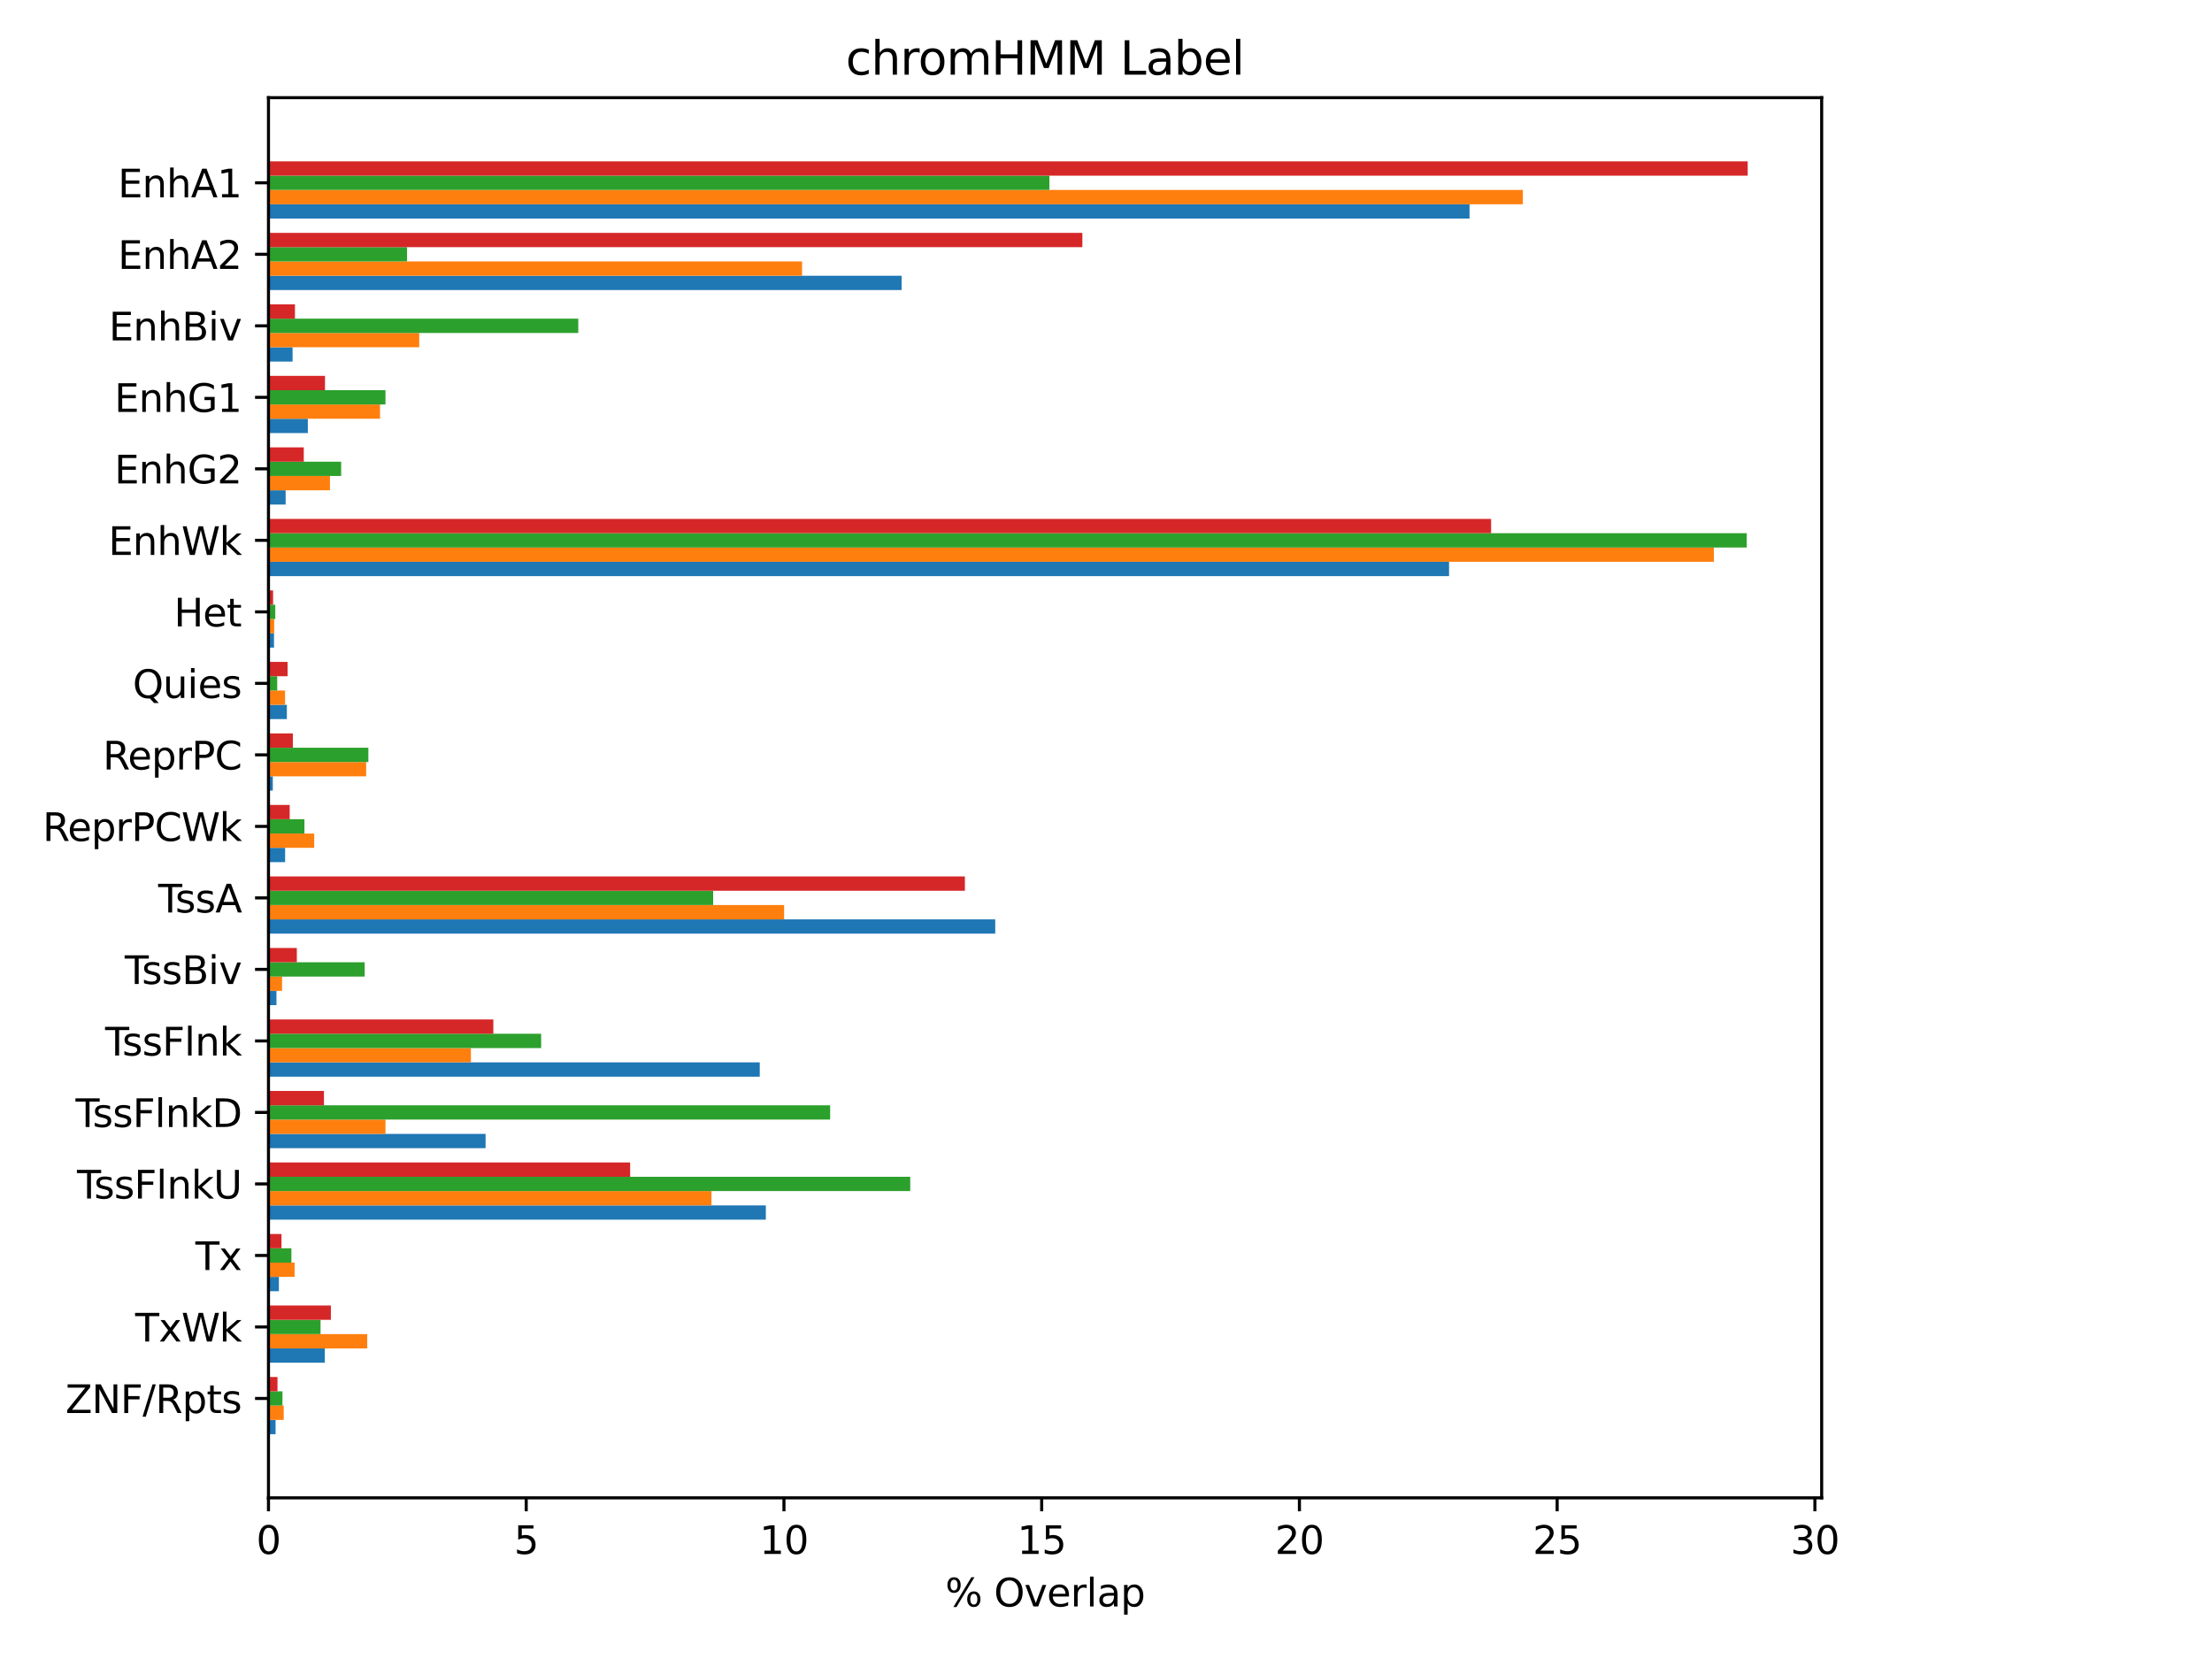 <?xml version="1.0" encoding="utf-8" standalone="no"?>
<!DOCTYPE svg PUBLIC "-//W3C//DTD SVG 1.1//EN"
  "http://www.w3.org/Graphics/SVG/1.1/DTD/svg11.dtd">
<svg height="432pt" version="1.1" viewBox="0 0 576 432" width="576pt" xmlns="http://www.w3.org/2000/svg" xmlns:xlink="http://www.w3.org/1999/xlink">
 <defs>
  <style type="text/css">*{stroke-linecap:butt;stroke-linejoin:round;}</style>
 </defs>
 <g id="figure_1">
  <g id="patch_1">
   <path d="M 0 432 
L 576 432 
L 576 0 
L 0 0 
z
" style="fill:#ffffff;"/>
  </g>
  <g id="axes_1">
   <g id="patch_2">
    <path d="M 69.91 390.04 
L 474.358 390.04 
L 474.358 25.44 
L 69.91 25.44 
z
" style="fill:#ffffff;"/>
   </g>
   <g id="patch_3">
    <path clip-path="url(#p38a5900c89)" d="M 69.91 373.467 
L 71.761 373.467 
L 71.761 369.743 
L 69.91 369.743 
z
" style="fill:#1f77b4;"/>
   </g>
   <g id="patch_4">
    <path clip-path="url(#p38a5900c89)" d="M 69.91 354.846 
L 84.586 354.846 
L 84.586 351.122 
L 69.91 351.122 
z
" style="fill:#1f77b4;"/>
   </g>
   <g id="patch_5">
    <path clip-path="url(#p38a5900c89)" d="M 69.91 336.225 
L 72.619 336.225 
L 72.619 332.501 
L 69.91 332.501 
z
" style="fill:#1f77b4;"/>
   </g>
   <g id="patch_6">
    <path clip-path="url(#p38a5900c89)" d="M 69.91 317.604 
L 199.419 317.604 
L 199.419 313.88 
L 69.91 313.88 
z
" style="fill:#1f77b4;"/>
   </g>
   <g id="patch_7">
    <path clip-path="url(#p38a5900c89)" d="M 69.91 298.983 
L 126.446 298.983 
L 126.446 295.259 
L 69.91 295.259 
z
" style="fill:#1f77b4;"/>
   </g>
   <g id="patch_8">
    <path clip-path="url(#p38a5900c89)" d="M 69.91 280.362 
L 197.838 280.362 
L 197.838 276.638 
L 69.91 276.638 
z
" style="fill:#1f77b4;"/>
   </g>
   <g id="patch_9">
    <path clip-path="url(#p38a5900c89)" d="M 69.91 261.741 
L 71.987 261.741 
L 71.987 258.017 
L 69.91 258.017 
z
" style="fill:#1f77b4;"/>
   </g>
   <g id="patch_10">
    <path clip-path="url(#p38a5900c89)" d="M 69.91 243.12 
L 259.161 243.12 
L 259.161 239.396 
L 69.91 239.396 
z
" style="fill:#1f77b4;"/>
   </g>
   <g id="patch_11">
    <path clip-path="url(#p38a5900c89)" d="M 69.91 224.499 
L 74.245 224.499 
L 74.245 220.775 
L 69.91 220.775 
z
" style="fill:#1f77b4;"/>
   </g>
   <g id="patch_12">
    <path clip-path="url(#p38a5900c89)" d="M 69.91 205.878 
L 71.039 205.878 
L 71.039 202.154 
L 69.91 202.154 
z
" style="fill:#1f77b4;"/>
   </g>
   <g id="patch_13">
    <path clip-path="url(#p38a5900c89)" d="M 69.91 187.257 
L 74.697 187.257 
L 74.697 183.533 
L 69.91 183.533 
z
" style="fill:#1f77b4;"/>
   </g>
   <g id="patch_14">
    <path clip-path="url(#p38a5900c89)" d="M 69.91 168.636 
L 71.355 168.636 
L 71.355 164.912 
L 69.91 164.912 
z
" style="fill:#1f77b4;"/>
   </g>
   <g id="patch_15">
    <path clip-path="url(#p38a5900c89)" d="M 69.91 150.015 
L 377.335 150.015 
L 377.335 146.291 
L 69.91 146.291 
z
" style="fill:#1f77b4;"/>
   </g>
   <g id="patch_16">
    <path clip-path="url(#p38a5900c89)" d="M 69.91 131.394 
L 74.38 131.394 
L 74.38 127.67 
L 69.91 127.67 
z
" style="fill:#1f77b4;"/>
   </g>
   <g id="patch_17">
    <path clip-path="url(#p38a5900c89)" d="M 69.91 112.773 
L 80.161 112.773 
L 80.161 109.048 
L 69.91 109.048 
z
" style="fill:#1f77b4;"/>
   </g>
   <g id="patch_18">
    <path clip-path="url(#p38a5900c89)" d="M 69.91 94.152 
L 76.187 94.152 
L 76.187 90.427 
L 69.91 90.427 
z
" style="fill:#1f77b4;"/>
   </g>
   <g id="patch_19">
    <path clip-path="url(#p38a5900c89)" d="M 69.91 75.531 
L 234.776 75.531 
L 234.776 71.806 
L 69.91 71.806 
z
" style="fill:#1f77b4;"/>
   </g>
   <g id="patch_20">
    <path clip-path="url(#p38a5900c89)" d="M 69.91 56.91 
L 382.664 56.91 
L 382.664 53.185 
L 69.91 53.185 
z
" style="fill:#1f77b4;"/>
   </g>
   <g id="patch_21">
    <path clip-path="url(#p38a5900c89)" d="M 69.91 369.743 
L 73.878 369.743 
L 73.878 366.019 
L 69.91 366.019 
z
" style="fill:#ff7f0e;"/>
   </g>
   <g id="patch_22">
    <path clip-path="url(#p38a5900c89)" d="M 69.91 351.122 
L 95.63 351.122 
L 95.63 347.398 
L 69.91 347.398 
z
" style="fill:#ff7f0e;"/>
   </g>
   <g id="patch_23">
    <path clip-path="url(#p38a5900c89)" d="M 69.91 332.501 
L 76.712 332.501 
L 76.712 328.777 
L 69.91 328.777 
z
" style="fill:#ff7f0e;"/>
   </g>
   <g id="patch_24">
    <path clip-path="url(#p38a5900c89)" d="M 69.91 313.88 
L 185.262 313.88 
L 185.262 310.156 
L 69.91 310.156 
z
" style="fill:#ff7f0e;"/>
   </g>
   <g id="patch_25">
    <path clip-path="url(#p38a5900c89)" d="M 69.91 295.259 
L 100.378 295.259 
L 100.378 291.535 
L 69.91 291.535 
z
" style="fill:#ff7f0e;"/>
   </g>
   <g id="patch_26">
    <path clip-path="url(#p38a5900c89)" d="M 69.91 276.638 
L 122.626 276.638 
L 122.626 272.914 
L 69.91 272.914 
z
" style="fill:#ff7f0e;"/>
   </g>
   <g id="patch_27">
    <path clip-path="url(#p38a5900c89)" d="M 69.91 258.017 
L 73.453 258.017 
L 73.453 254.293 
L 69.91 254.293 
z
" style="fill:#ff7f0e;"/>
   </g>
   <g id="patch_28">
    <path clip-path="url(#p38a5900c89)" d="M 69.91 239.396 
L 204.18 239.396 
L 204.18 235.672 
L 69.91 235.672 
z
" style="fill:#ff7f0e;"/>
   </g>
   <g id="patch_29">
    <path clip-path="url(#p38a5900c89)" d="M 69.91 220.775 
L 81.814 220.775 
L 81.814 217.051 
L 69.91 217.051 
z
" style="fill:#ff7f0e;"/>
   </g>
   <g id="patch_30">
    <path clip-path="url(#p38a5900c89)" d="M 69.91 202.154 
L 95.347 202.154 
L 95.347 198.429 
L 69.91 198.429 
z
" style="fill:#ff7f0e;"/>
   </g>
   <g id="patch_31">
    <path clip-path="url(#p38a5900c89)" d="M 69.91 183.533 
L 74.232 183.533 
L 74.232 179.808 
L 69.91 179.808 
z
" style="fill:#ff7f0e;"/>
   </g>
   <g id="patch_32">
    <path clip-path="url(#p38a5900c89)" d="M 69.91 164.912 
L 71.398 164.912 
L 71.398 161.187 
L 69.91 161.187 
z
" style="fill:#ff7f0e;"/>
   </g>
   <g id="patch_33">
    <path clip-path="url(#p38a5900c89)" d="M 69.91 146.291 
L 446.292 146.291 
L 446.292 142.566 
L 69.91 142.566 
z
" style="fill:#ff7f0e;"/>
   </g>
   <g id="patch_34">
    <path clip-path="url(#p38a5900c89)" d="M 69.91 127.67 
L 85.923 127.67 
L 85.923 123.945 
L 69.91 123.945 
z
" style="fill:#ff7f0e;"/>
   </g>
   <g id="patch_35">
    <path clip-path="url(#p38a5900c89)" d="M 69.91 109.048 
L 98.961 109.048 
L 98.961 105.324 
L 69.91 105.324 
z
" style="fill:#ff7f0e;"/>
   </g>
   <g id="patch_36">
    <path clip-path="url(#p38a5900c89)" d="M 69.91 90.427 
L 109.164 90.427 
L 109.164 86.703 
L 69.91 86.703 
z
" style="fill:#ff7f0e;"/>
   </g>
   <g id="patch_37">
    <path clip-path="url(#p38a5900c89)" d="M 69.91 71.806 
L 208.857 71.806 
L 208.857 68.082 
L 69.91 68.082 
z
" style="fill:#ff7f0e;"/>
   </g>
   <g id="patch_38">
    <path clip-path="url(#p38a5900c89)" d="M 69.91 53.185 
L 396.551 53.185 
L 396.551 49.461 
L 69.91 49.461 
z
" style="fill:#ff7f0e;"/>
   </g>
   <g id="patch_39">
    <path clip-path="url(#p38a5900c89)" d="M 69.91 366.019 
L 73.554 366.019 
L 73.554 362.295 
L 69.91 362.295 
z
" style="fill:#2ca02c;"/>
   </g>
   <g id="patch_40">
    <path clip-path="url(#p38a5900c89)" d="M 69.91 347.398 
L 83.473 347.398 
L 83.473 343.674 
L 69.91 343.674 
z
" style="fill:#2ca02c;"/>
   </g>
   <g id="patch_41">
    <path clip-path="url(#p38a5900c89)" d="M 69.91 328.777 
L 75.882 328.777 
L 75.882 325.053 
L 69.91 325.053 
z
" style="fill:#2ca02c;"/>
   </g>
   <g id="patch_42">
    <path clip-path="url(#p38a5900c89)" d="M 69.91 310.156 
L 237.024 310.156 
L 237.024 306.432 
L 69.91 306.432 
z
" style="fill:#2ca02c;"/>
   </g>
   <g id="patch_43">
    <path clip-path="url(#p38a5900c89)" d="M 69.91 291.535 
L 216.173 291.535 
L 216.173 287.81 
L 69.91 287.81 
z
" style="fill:#2ca02c;"/>
   </g>
   <g id="patch_44">
    <path clip-path="url(#p38a5900c89)" d="M 69.91 272.914 
L 140.916 272.914 
L 140.916 269.189 
L 69.91 269.189 
z
" style="fill:#2ca02c;"/>
   </g>
   <g id="patch_45">
    <path clip-path="url(#p38a5900c89)" d="M 69.91 254.293 
L 94.962 254.293 
L 94.962 250.568 
L 69.91 250.568 
z
" style="fill:#2ca02c;"/>
   </g>
   <g id="patch_46">
    <path clip-path="url(#p38a5900c89)" d="M 69.91 235.672 
L 185.706 235.672 
L 185.706 231.947 
L 69.91 231.947 
z
" style="fill:#2ca02c;"/>
   </g>
   <g id="patch_47">
    <path clip-path="url(#p38a5900c89)" d="M 69.91 217.051 
L 79.273 217.051 
L 79.273 213.326 
L 69.91 213.326 
z
" style="fill:#2ca02c;"/>
   </g>
   <g id="patch_48">
    <path clip-path="url(#p38a5900c89)" d="M 69.91 198.429 
L 95.924 198.429 
L 95.924 194.705 
L 69.91 194.705 
z
" style="fill:#2ca02c;"/>
   </g>
   <g id="patch_49">
    <path clip-path="url(#p38a5900c89)" d="M 69.91 179.808 
L 72.187 179.808 
L 72.187 176.084 
L 69.91 176.084 
z
" style="fill:#2ca02c;"/>
   </g>
   <g id="patch_50">
    <path clip-path="url(#p38a5900c89)" d="M 69.91 161.187 
L 71.681 161.187 
L 71.681 157.463 
L 69.91 157.463 
z
" style="fill:#2ca02c;"/>
   </g>
   <g id="patch_51">
    <path clip-path="url(#p38a5900c89)" d="M 69.91 142.566 
L 454.849 142.566 
L 454.849 138.842 
L 69.91 138.842 
z
" style="fill:#2ca02c;"/>
   </g>
   <g id="patch_52">
    <path clip-path="url(#p38a5900c89)" d="M 69.91 123.945 
L 88.838 123.945 
L 88.838 120.221 
L 69.91 120.221 
z
" style="fill:#2ca02c;"/>
   </g>
   <g id="patch_53">
    <path clip-path="url(#p38a5900c89)" d="M 69.91 105.324 
L 100.377 105.324 
L 100.377 101.6 
L 69.91 101.6 
z
" style="fill:#2ca02c;"/>
   </g>
   <g id="patch_54">
    <path clip-path="url(#p38a5900c89)" d="M 69.91 86.703 
L 150.582 86.703 
L 150.582 82.979 
L 69.91 82.979 
z
" style="fill:#2ca02c;"/>
   </g>
   <g id="patch_55">
    <path clip-path="url(#p38a5900c89)" d="M 69.91 68.082 
L 105.995 68.082 
L 105.995 64.358 
L 69.91 64.358 
z
" style="fill:#2ca02c;"/>
   </g>
   <g id="patch_56">
    <path clip-path="url(#p38a5900c89)" d="M 69.91 49.461 
L 273.261 49.461 
L 273.261 45.737 
L 69.91 45.737 
z
" style="fill:#2ca02c;"/>
   </g>
   <g id="patch_57">
    <path clip-path="url(#p38a5900c89)" d="M 69.91 362.295 
L 72.263 362.295 
L 72.263 358.57 
L 69.91 358.57 
z
" style="fill:#d62728;"/>
   </g>
   <g id="patch_58">
    <path clip-path="url(#p38a5900c89)" d="M 69.91 343.674 
L 86.162 343.674 
L 86.162 339.949 
L 69.91 339.949 
z
" style="fill:#d62728;"/>
   </g>
   <g id="patch_59">
    <path clip-path="url(#p38a5900c89)" d="M 69.91 325.053 
L 73.303 325.053 
L 73.303 321.328 
L 69.91 321.328 
z
" style="fill:#d62728;"/>
   </g>
   <g id="patch_60">
    <path clip-path="url(#p38a5900c89)" d="M 69.91 306.432 
L 164.087 306.432 
L 164.087 302.707 
L 69.91 302.707 
z
" style="fill:#d62728;"/>
   </g>
   <g id="patch_61">
    <path clip-path="url(#p38a5900c89)" d="M 69.91 287.81 
L 84.357 287.81 
L 84.357 284.086 
L 69.91 284.086 
z
" style="fill:#d62728;"/>
   </g>
   <g id="patch_62">
    <path clip-path="url(#p38a5900c89)" d="M 69.91 269.189 
L 128.463 269.189 
L 128.463 265.465 
L 69.91 265.465 
z
" style="fill:#d62728;"/>
   </g>
   <g id="patch_63">
    <path clip-path="url(#p38a5900c89)" d="M 69.91 250.568 
L 77.297 250.568 
L 77.297 246.844 
L 69.91 246.844 
z
" style="fill:#d62728;"/>
   </g>
   <g id="patch_64">
    <path clip-path="url(#p38a5900c89)" d="M 69.91 231.947 
L 251.259 231.947 
L 251.259 228.223 
L 69.91 228.223 
z
" style="fill:#d62728;"/>
   </g>
   <g id="patch_65">
    <path clip-path="url(#p38a5900c89)" d="M 69.91 213.326 
L 75.437 213.326 
L 75.437 209.602 
L 69.91 209.602 
z
" style="fill:#d62728;"/>
   </g>
   <g id="patch_66">
    <path clip-path="url(#p38a5900c89)" d="M 69.91 194.705 
L 76.258 194.705 
L 76.258 190.981 
L 69.91 190.981 
z
" style="fill:#d62728;"/>
   </g>
   <g id="patch_67">
    <path clip-path="url(#p38a5900c89)" d="M 69.91 176.084 
L 74.89 176.084 
L 74.89 172.36 
L 69.91 172.36 
z
" style="fill:#d62728;"/>
   </g>
   <g id="patch_68">
    <path clip-path="url(#p38a5900c89)" d="M 69.91 157.463 
L 71.114 157.463 
L 71.114 153.739 
L 69.91 153.739 
z
" style="fill:#d62728;"/>
   </g>
   <g id="patch_69">
    <path clip-path="url(#p38a5900c89)" d="M 69.91 138.842 
L 388.283 138.842 
L 388.283 135.118 
L 69.91 135.118 
z
" style="fill:#d62728;"/>
   </g>
   <g id="patch_70">
    <path clip-path="url(#p38a5900c89)" d="M 69.91 120.221 
L 79.103 120.221 
L 79.103 116.497 
L 69.91 116.497 
z
" style="fill:#d62728;"/>
   </g>
   <g id="patch_71">
    <path clip-path="url(#p38a5900c89)" d="M 69.91 101.6 
L 84.63 101.6 
L 84.63 97.876 
L 69.91 97.876 
z
" style="fill:#d62728;"/>
   </g>
   <g id="patch_72">
    <path clip-path="url(#p38a5900c89)" d="M 69.91 82.979 
L 76.805 82.979 
L 76.805 79.255 
L 69.91 79.255 
z
" style="fill:#d62728;"/>
   </g>
   <g id="patch_73">
    <path clip-path="url(#p38a5900c89)" d="M 69.91 64.358 
L 281.848 64.358 
L 281.848 60.634 
L 69.91 60.634 
z
" style="fill:#d62728;"/>
   </g>
   <g id="patch_74">
    <path clip-path="url(#p38a5900c89)" d="M 69.91 45.737 
L 455.098 45.737 
L 455.098 42.013 
L 69.91 42.013 
z
" style="fill:#d62728;"/>
   </g>
   <g id="matplotlib.axis_1">
    <g id="xtick_1">
     <g id="line2d_1">
      <defs>
       <path d="M 0 0 
L 0 3.5 
" id="m2baac93a88" style="stroke:#000000;stroke-width:0.8;"/>
      </defs>
      <g>
       <use style="stroke:#000000;stroke-width:0.8;" x="69.91" xlink:href="#m2baac93a88" y="390.04"/>
      </g>
     </g>
     <g id="text_1">
      <!-- 0 -->
      <g transform="translate(66.729 404.638)scale(0.1 -0.1)">
       <defs>
        <path d="M 2034 4250 
Q 1547 4250 1301 3770 
Q 1056 3291 1056 2328 
Q 1056 1369 1301 889 
Q 1547 409 2034 409 
Q 2525 409 2770 889 
Q 3016 1369 3016 2328 
Q 3016 3291 2770 3770 
Q 2525 4250 2034 4250 
z
M 2034 4750 
Q 2819 4750 3233 4129 
Q 3647 3509 3647 2328 
Q 3647 1150 3233 529 
Q 2819 -91 2034 -91 
Q 1250 -91 836 529 
Q 422 1150 422 2328 
Q 422 3509 836 4129 
Q 1250 4750 2034 4750 
z
" id="DejaVuSans-30" transform="scale(0.016)"/>
       </defs>
       <use xlink:href="#DejaVuSans-30"/>
      </g>
     </g>
    </g>
    <g id="xtick_2">
     <g id="line2d_2">
      <g>
       <use style="stroke:#000000;stroke-width:0.8;" x="137.024" xlink:href="#m2baac93a88" y="390.04"/>
      </g>
     </g>
     <g id="text_2">
      <!-- 5 -->
      <g transform="translate(133.843 404.638)scale(0.1 -0.1)">
       <defs>
        <path d="M 691 4666 
L 3169 4666 
L 3169 4134 
L 1269 4134 
L 1269 2991 
Q 1406 3038 1543 3061 
Q 1681 3084 1819 3084 
Q 2600 3084 3056 2656 
Q 3513 2228 3513 1497 
Q 3513 744 3044 326 
Q 2575 -91 1722 -91 
Q 1428 -91 1123 -41 
Q 819 9 494 109 
L 494 744 
Q 775 591 1075 516 
Q 1375 441 1709 441 
Q 2250 441 2565 725 
Q 2881 1009 2881 1497 
Q 2881 1984 2565 2268 
Q 2250 2553 1709 2553 
Q 1456 2553 1204 2497 
Q 953 2441 691 2322 
L 691 4666 
z
" id="DejaVuSans-35" transform="scale(0.016)"/>
       </defs>
       <use xlink:href="#DejaVuSans-35"/>
      </g>
     </g>
    </g>
    <g id="xtick_3">
     <g id="line2d_3">
      <g>
       <use style="stroke:#000000;stroke-width:0.8;" x="204.138" xlink:href="#m2baac93a88" y="390.04"/>
      </g>
     </g>
     <g id="text_3">
      <!-- 10 -->
      <g transform="translate(197.775 404.638)scale(0.1 -0.1)">
       <defs>
        <path d="M 794 531 
L 1825 531 
L 1825 4091 
L 703 3866 
L 703 4441 
L 1819 4666 
L 2450 4666 
L 2450 531 
L 3481 531 
L 3481 0 
L 794 0 
L 794 531 
z
" id="DejaVuSans-31" transform="scale(0.016)"/>
       </defs>
       <use xlink:href="#DejaVuSans-31"/>
       <use x="63.623" xlink:href="#DejaVuSans-30"/>
      </g>
     </g>
    </g>
    <g id="xtick_4">
     <g id="line2d_4">
      <g>
       <use style="stroke:#000000;stroke-width:0.8;" x="271.252" xlink:href="#m2baac93a88" y="390.04"/>
      </g>
     </g>
     <g id="text_4">
      <!-- 15 -->
      <g transform="translate(264.889 404.638)scale(0.1 -0.1)">
       <use xlink:href="#DejaVuSans-31"/>
       <use x="63.623" xlink:href="#DejaVuSans-35"/>
      </g>
     </g>
    </g>
    <g id="xtick_5">
     <g id="line2d_5">
      <g>
       <use style="stroke:#000000;stroke-width:0.8;" x="338.365" xlink:href="#m2baac93a88" y="390.04"/>
      </g>
     </g>
     <g id="text_5">
      <!-- 20 -->
      <g transform="translate(332.003 404.638)scale(0.1 -0.1)">
       <defs>
        <path d="M 1228 531 
L 3431 531 
L 3431 0 
L 469 0 
L 469 531 
Q 828 903 1448 1529 
Q 2069 2156 2228 2338 
Q 2531 2678 2651 2914 
Q 2772 3150 2772 3378 
Q 2772 3750 2511 3984 
Q 2250 4219 1831 4219 
Q 1534 4219 1204 4116 
Q 875 4013 500 3803 
L 500 4441 
Q 881 4594 1212 4672 
Q 1544 4750 1819 4750 
Q 2544 4750 2975 4387 
Q 3406 4025 3406 3419 
Q 3406 3131 3298 2873 
Q 3191 2616 2906 2266 
Q 2828 2175 2409 1742 
Q 1991 1309 1228 531 
z
" id="DejaVuSans-32" transform="scale(0.016)"/>
       </defs>
       <use xlink:href="#DejaVuSans-32"/>
       <use x="63.623" xlink:href="#DejaVuSans-30"/>
      </g>
     </g>
    </g>
    <g id="xtick_6">
     <g id="line2d_6">
      <g>
       <use style="stroke:#000000;stroke-width:0.8;" x="405.479" xlink:href="#m2baac93a88" y="390.04"/>
      </g>
     </g>
     <g id="text_6">
      <!-- 25 -->
      <g transform="translate(399.117 404.638)scale(0.1 -0.1)">
       <use xlink:href="#DejaVuSans-32"/>
       <use x="63.623" xlink:href="#DejaVuSans-35"/>
      </g>
     </g>
    </g>
    <g id="xtick_7">
     <g id="line2d_7">
      <g>
       <use style="stroke:#000000;stroke-width:0.8;" x="472.593" xlink:href="#m2baac93a88" y="390.04"/>
      </g>
     </g>
     <g id="text_7">
      <!-- 30 -->
      <g transform="translate(466.231 404.638)scale(0.1 -0.1)">
       <defs>
        <path d="M 2597 2516 
Q 3050 2419 3304 2112 
Q 3559 1806 3559 1356 
Q 3559 666 3084 287 
Q 2609 -91 1734 -91 
Q 1441 -91 1130 -33 
Q 819 25 488 141 
L 488 750 
Q 750 597 1062 519 
Q 1375 441 1716 441 
Q 2309 441 2620 675 
Q 2931 909 2931 1356 
Q 2931 1769 2642 2001 
Q 2353 2234 1838 2234 
L 1294 2234 
L 1294 2753 
L 1863 2753 
Q 2328 2753 2575 2939 
Q 2822 3125 2822 3475 
Q 2822 3834 2567 4026 
Q 2313 4219 1838 4219 
Q 1578 4219 1281 4162 
Q 984 4106 628 3988 
L 628 4550 
Q 988 4650 1302 4700 
Q 1616 4750 1894 4750 
Q 2613 4750 3031 4423 
Q 3450 4097 3450 3541 
Q 3450 3153 3228 2886 
Q 3006 2619 2597 2516 
z
" id="DejaVuSans-33" transform="scale(0.016)"/>
       </defs>
       <use xlink:href="#DejaVuSans-33"/>
       <use x="63.623" xlink:href="#DejaVuSans-30"/>
      </g>
     </g>
    </g>
    <g id="text_8">
     <!-- % Overlap -->
     <g transform="translate(246.139 418.317)scale(0.1 -0.1)">
      <defs>
       <path d="M 4653 2053 
Q 4381 2053 4226 1822 
Q 4072 1591 4072 1178 
Q 4072 772 4226 539 
Q 4381 306 4653 306 
Q 4919 306 5073 539 
Q 5228 772 5228 1178 
Q 5228 1588 5073 1820 
Q 4919 2053 4653 2053 
z
M 4653 2450 
Q 5147 2450 5437 2106 
Q 5728 1763 5728 1178 
Q 5728 594 5436 251 
Q 5144 -91 4653 -91 
Q 4153 -91 3862 251 
Q 3572 594 3572 1178 
Q 3572 1766 3864 2108 
Q 4156 2450 4653 2450 
z
M 1428 4353 
Q 1159 4353 1004 4120 
Q 850 3888 850 3481 
Q 850 3069 1003 2837 
Q 1156 2606 1428 2606 
Q 1700 2606 1854 2837 
Q 2009 3069 2009 3481 
Q 2009 3884 1853 4118 
Q 1697 4353 1428 4353 
z
M 4250 4750 
L 4750 4750 
L 1831 -91 
L 1331 -91 
L 4250 4750 
z
M 1428 4750 
Q 1922 4750 2215 4408 
Q 2509 4066 2509 3481 
Q 2509 2891 2217 2550 
Q 1925 2209 1428 2209 
Q 931 2209 642 2551 
Q 353 2894 353 3481 
Q 353 4063 643 4406 
Q 934 4750 1428 4750 
z
" id="DejaVuSans-25" transform="scale(0.016)"/>
       <path id="DejaVuSans-20" transform="scale(0.016)"/>
       <path d="M 2522 4238 
Q 1834 4238 1429 3725 
Q 1025 3213 1025 2328 
Q 1025 1447 1429 934 
Q 1834 422 2522 422 
Q 3209 422 3611 934 
Q 4013 1447 4013 2328 
Q 4013 3213 3611 3725 
Q 3209 4238 2522 4238 
z
M 2522 4750 
Q 3503 4750 4090 4092 
Q 4678 3434 4678 2328 
Q 4678 1225 4090 567 
Q 3503 -91 2522 -91 
Q 1538 -91 948 565 
Q 359 1222 359 2328 
Q 359 3434 948 4092 
Q 1538 4750 2522 4750 
z
" id="DejaVuSans-4f" transform="scale(0.016)"/>
       <path d="M 191 3500 
L 800 3500 
L 1894 563 
L 2988 3500 
L 3597 3500 
L 2284 0 
L 1503 0 
L 191 3500 
z
" id="DejaVuSans-76" transform="scale(0.016)"/>
       <path d="M 3597 1894 
L 3597 1613 
L 953 1613 
Q 991 1019 1311 708 
Q 1631 397 2203 397 
Q 2534 397 2845 478 
Q 3156 559 3463 722 
L 3463 178 
Q 3153 47 2828 -22 
Q 2503 -91 2169 -91 
Q 1331 -91 842 396 
Q 353 884 353 1716 
Q 353 2575 817 3079 
Q 1281 3584 2069 3584 
Q 2775 3584 3186 3129 
Q 3597 2675 3597 1894 
z
M 3022 2063 
Q 3016 2534 2758 2815 
Q 2500 3097 2075 3097 
Q 1594 3097 1305 2825 
Q 1016 2553 972 2059 
L 3022 2063 
z
" id="DejaVuSans-65" transform="scale(0.016)"/>
       <path d="M 2631 2963 
Q 2534 3019 2420 3045 
Q 2306 3072 2169 3072 
Q 1681 3072 1420 2755 
Q 1159 2438 1159 1844 
L 1159 0 
L 581 0 
L 581 3500 
L 1159 3500 
L 1159 2956 
Q 1341 3275 1631 3429 
Q 1922 3584 2338 3584 
Q 2397 3584 2469 3576 
Q 2541 3569 2628 3553 
L 2631 2963 
z
" id="DejaVuSans-72" transform="scale(0.016)"/>
       <path d="M 603 4863 
L 1178 4863 
L 1178 0 
L 603 0 
L 603 4863 
z
" id="DejaVuSans-6c" transform="scale(0.016)"/>
       <path d="M 2194 1759 
Q 1497 1759 1228 1600 
Q 959 1441 959 1056 
Q 959 750 1161 570 
Q 1363 391 1709 391 
Q 2188 391 2477 730 
Q 2766 1069 2766 1631 
L 2766 1759 
L 2194 1759 
z
M 3341 1997 
L 3341 0 
L 2766 0 
L 2766 531 
Q 2569 213 2275 61 
Q 1981 -91 1556 -91 
Q 1019 -91 701 211 
Q 384 513 384 1019 
Q 384 1609 779 1909 
Q 1175 2209 1959 2209 
L 2766 2209 
L 2766 2266 
Q 2766 2663 2505 2880 
Q 2244 3097 1772 3097 
Q 1472 3097 1187 3025 
Q 903 2953 641 2809 
L 641 3341 
Q 956 3463 1253 3523 
Q 1550 3584 1831 3584 
Q 2591 3584 2966 3190 
Q 3341 2797 3341 1997 
z
" id="DejaVuSans-61" transform="scale(0.016)"/>
       <path d="M 1159 525 
L 1159 -1331 
L 581 -1331 
L 581 3500 
L 1159 3500 
L 1159 2969 
Q 1341 3281 1617 3432 
Q 1894 3584 2278 3584 
Q 2916 3584 3314 3078 
Q 3713 2572 3713 1747 
Q 3713 922 3314 415 
Q 2916 -91 2278 -91 
Q 1894 -91 1617 61 
Q 1341 213 1159 525 
z
M 3116 1747 
Q 3116 2381 2855 2742 
Q 2594 3103 2138 3103 
Q 1681 3103 1420 2742 
Q 1159 2381 1159 1747 
Q 1159 1113 1420 752 
Q 1681 391 2138 391 
Q 2594 391 2855 752 
Q 3116 1113 3116 1747 
z
" id="DejaVuSans-70" transform="scale(0.016)"/>
      </defs>
      <use xlink:href="#DejaVuSans-25"/>
      <use x="95.02" xlink:href="#DejaVuSans-20"/>
      <use x="126.807" xlink:href="#DejaVuSans-4f"/>
      <use x="205.518" xlink:href="#DejaVuSans-76"/>
      <use x="264.697" xlink:href="#DejaVuSans-65"/>
      <use x="326.221" xlink:href="#DejaVuSans-72"/>
      <use x="367.334" xlink:href="#DejaVuSans-6c"/>
      <use x="395.117" xlink:href="#DejaVuSans-61"/>
      <use x="456.396" xlink:href="#DejaVuSans-70"/>
     </g>
    </g>
   </g>
   <g id="matplotlib.axis_2">
    <g id="ytick_1">
     <g id="line2d_8">
      <defs>
       <path d="M 0 0 
L -3.5 0 
" id="m970fbde531" style="stroke:#000000;stroke-width:0.8;"/>
      </defs>
      <g>
       <use style="stroke:#000000;stroke-width:0.8;" x="69.91" xlink:href="#m970fbde531" y="364.157"/>
      </g>
     </g>
     <g id="text_9">
      <!-- ZNF/Rpts -->
      <g transform="translate(17.032 367.956)scale(0.1 -0.1)">
       <defs>
        <path d="M 359 4666 
L 4025 4666 
L 4025 4184 
L 1075 531 
L 4097 531 
L 4097 0 
L 288 0 
L 288 481 
L 3238 4134 
L 359 4134 
L 359 4666 
z
" id="DejaVuSans-5a" transform="scale(0.016)"/>
        <path d="M 628 4666 
L 1478 4666 
L 3547 763 
L 3547 4666 
L 4159 4666 
L 4159 0 
L 3309 0 
L 1241 3903 
L 1241 0 
L 628 0 
L 628 4666 
z
" id="DejaVuSans-4e" transform="scale(0.016)"/>
        <path d="M 628 4666 
L 3309 4666 
L 3309 4134 
L 1259 4134 
L 1259 2759 
L 3109 2759 
L 3109 2228 
L 1259 2228 
L 1259 0 
L 628 0 
L 628 4666 
z
" id="DejaVuSans-46" transform="scale(0.016)"/>
        <path d="M 1625 4666 
L 2156 4666 
L 531 -594 
L 0 -594 
L 1625 4666 
z
" id="DejaVuSans-2f" transform="scale(0.016)"/>
        <path d="M 2841 2188 
Q 3044 2119 3236 1894 
Q 3428 1669 3622 1275 
L 4263 0 
L 3584 0 
L 2988 1197 
Q 2756 1666 2539 1819 
Q 2322 1972 1947 1972 
L 1259 1972 
L 1259 0 
L 628 0 
L 628 4666 
L 2053 4666 
Q 2853 4666 3247 4331 
Q 3641 3997 3641 3322 
Q 3641 2881 3436 2590 
Q 3231 2300 2841 2188 
z
M 1259 4147 
L 1259 2491 
L 2053 2491 
Q 2509 2491 2742 2702 
Q 2975 2913 2975 3322 
Q 2975 3731 2742 3939 
Q 2509 4147 2053 4147 
L 1259 4147 
z
" id="DejaVuSans-52" transform="scale(0.016)"/>
        <path d="M 1172 4494 
L 1172 3500 
L 2356 3500 
L 2356 3053 
L 1172 3053 
L 1172 1153 
Q 1172 725 1289 603 
Q 1406 481 1766 481 
L 2356 481 
L 2356 0 
L 1766 0 
Q 1100 0 847 248 
Q 594 497 594 1153 
L 594 3053 
L 172 3053 
L 172 3500 
L 594 3500 
L 594 4494 
L 1172 4494 
z
" id="DejaVuSans-74" transform="scale(0.016)"/>
        <path d="M 2834 3397 
L 2834 2853 
Q 2591 2978 2328 3040 
Q 2066 3103 1784 3103 
Q 1356 3103 1142 2972 
Q 928 2841 928 2578 
Q 928 2378 1081 2264 
Q 1234 2150 1697 2047 
L 1894 2003 
Q 2506 1872 2764 1633 
Q 3022 1394 3022 966 
Q 3022 478 2636 193 
Q 2250 -91 1575 -91 
Q 1294 -91 989 -36 
Q 684 19 347 128 
L 347 722 
Q 666 556 975 473 
Q 1284 391 1588 391 
Q 1994 391 2212 530 
Q 2431 669 2431 922 
Q 2431 1156 2273 1281 
Q 2116 1406 1581 1522 
L 1381 1569 
Q 847 1681 609 1914 
Q 372 2147 372 2553 
Q 372 3047 722 3315 
Q 1072 3584 1716 3584 
Q 2034 3584 2315 3537 
Q 2597 3491 2834 3397 
z
" id="DejaVuSans-73" transform="scale(0.016)"/>
       </defs>
       <use xlink:href="#DejaVuSans-5a"/>
       <use x="68.506" xlink:href="#DejaVuSans-4e"/>
       <use x="143.311" xlink:href="#DejaVuSans-46"/>
       <use x="200.83" xlink:href="#DejaVuSans-2f"/>
       <use x="234.521" xlink:href="#DejaVuSans-52"/>
       <use x="304.004" xlink:href="#DejaVuSans-70"/>
       <use x="367.48" xlink:href="#DejaVuSans-74"/>
       <use x="406.689" xlink:href="#DejaVuSans-73"/>
      </g>
     </g>
    </g>
    <g id="ytick_2">
     <g id="line2d_9">
      <g>
       <use style="stroke:#000000;stroke-width:0.8;" x="69.91" xlink:href="#m970fbde531" y="345.536"/>
      </g>
     </g>
     <g id="text_10">
      <!-- TxWk -->
      <g transform="translate(35.205 349.335)scale(0.1 -0.1)">
       <defs>
        <path d="M -19 4666 
L 3928 4666 
L 3928 4134 
L 2272 4134 
L 2272 0 
L 1638 0 
L 1638 4134 
L -19 4134 
L -19 4666 
z
" id="DejaVuSans-54" transform="scale(0.016)"/>
        <path d="M 3513 3500 
L 2247 1797 
L 3578 0 
L 2900 0 
L 1881 1375 
L 863 0 
L 184 0 
L 1544 1831 
L 300 3500 
L 978 3500 
L 1906 2253 
L 2834 3500 
L 3513 3500 
z
" id="DejaVuSans-78" transform="scale(0.016)"/>
        <path d="M 213 4666 
L 850 4666 
L 1831 722 
L 2809 4666 
L 3519 4666 
L 4500 722 
L 5478 4666 
L 6119 4666 
L 4947 0 
L 4153 0 
L 3169 4050 
L 2175 0 
L 1381 0 
L 213 4666 
z
" id="DejaVuSans-57" transform="scale(0.016)"/>
        <path d="M 581 4863 
L 1159 4863 
L 1159 1991 
L 2875 3500 
L 3609 3500 
L 1753 1863 
L 3688 0 
L 2938 0 
L 1159 1709 
L 1159 0 
L 581 0 
L 581 4863 
z
" id="DejaVuSans-6b" transform="scale(0.016)"/>
       </defs>
       <use xlink:href="#DejaVuSans-54"/>
       <use x="61.084" xlink:href="#DejaVuSans-78"/>
       <use x="120.264" xlink:href="#DejaVuSans-57"/>
       <use x="219.141" xlink:href="#DejaVuSans-6b"/>
      </g>
     </g>
    </g>
    <g id="ytick_3">
     <g id="line2d_10">
      <g>
       <use style="stroke:#000000;stroke-width:0.8;" x="69.91" xlink:href="#m970fbde531" y="326.915"/>
      </g>
     </g>
     <g id="text_11">
      <!-- Tx -->
      <g transform="translate(50.883 330.714)scale(0.1 -0.1)">
       <use xlink:href="#DejaVuSans-54"/>
       <use x="61.084" xlink:href="#DejaVuSans-78"/>
      </g>
     </g>
    </g>
    <g id="ytick_4">
     <g id="line2d_11">
      <g>
       <use style="stroke:#000000;stroke-width:0.8;" x="69.91" xlink:href="#m970fbde531" y="308.294"/>
      </g>
     </g>
     <g id="text_12">
      <!-- TssFlnkU -->
      <g transform="translate(20.057 312.093)scale(0.1 -0.1)">
       <defs>
        <path d="M 3513 2113 
L 3513 0 
L 2938 0 
L 2938 2094 
Q 2938 2591 2744 2837 
Q 2550 3084 2163 3084 
Q 1697 3084 1428 2787 
Q 1159 2491 1159 1978 
L 1159 0 
L 581 0 
L 581 3500 
L 1159 3500 
L 1159 2956 
Q 1366 3272 1645 3428 
Q 1925 3584 2291 3584 
Q 2894 3584 3203 3211 
Q 3513 2838 3513 2113 
z
" id="DejaVuSans-6e" transform="scale(0.016)"/>
        <path d="M 556 4666 
L 1191 4666 
L 1191 1831 
Q 1191 1081 1462 751 
Q 1734 422 2344 422 
Q 2950 422 3222 751 
Q 3494 1081 3494 1831 
L 3494 4666 
L 4128 4666 
L 4128 1753 
Q 4128 841 3676 375 
Q 3225 -91 2344 -91 
Q 1459 -91 1007 375 
Q 556 841 556 1753 
L 556 4666 
z
" id="DejaVuSans-55" transform="scale(0.016)"/>
       </defs>
       <use xlink:href="#DejaVuSans-54"/>
       <use x="44.584" xlink:href="#DejaVuSans-73"/>
       <use x="96.684" xlink:href="#DejaVuSans-73"/>
       <use x="148.783" xlink:href="#DejaVuSans-46"/>
       <use x="206.303" xlink:href="#DejaVuSans-6c"/>
       <use x="234.086" xlink:href="#DejaVuSans-6e"/>
       <use x="297.465" xlink:href="#DejaVuSans-6b"/>
       <use x="355.375" xlink:href="#DejaVuSans-55"/>
      </g>
     </g>
    </g>
    <g id="ytick_5">
     <g id="line2d_12">
      <g>
       <use style="stroke:#000000;stroke-width:0.8;" x="69.91" xlink:href="#m970fbde531" y="289.673"/>
      </g>
     </g>
     <g id="text_13">
      <!-- TssFlnkD -->
      <g transform="translate(19.676 293.472)scale(0.1 -0.1)">
       <defs>
        <path d="M 1259 4147 
L 1259 519 
L 2022 519 
Q 2988 519 3436 956 
Q 3884 1394 3884 2338 
Q 3884 3275 3436 3711 
Q 2988 4147 2022 4147 
L 1259 4147 
z
M 628 4666 
L 1925 4666 
Q 3281 4666 3915 4102 
Q 4550 3538 4550 2338 
Q 4550 1131 3912 565 
Q 3275 0 1925 0 
L 628 0 
L 628 4666 
z
" id="DejaVuSans-44" transform="scale(0.016)"/>
       </defs>
       <use xlink:href="#DejaVuSans-54"/>
       <use x="44.584" xlink:href="#DejaVuSans-73"/>
       <use x="96.684" xlink:href="#DejaVuSans-73"/>
       <use x="148.783" xlink:href="#DejaVuSans-46"/>
       <use x="206.303" xlink:href="#DejaVuSans-6c"/>
       <use x="234.086" xlink:href="#DejaVuSans-6e"/>
       <use x="297.465" xlink:href="#DejaVuSans-6b"/>
       <use x="355.375" xlink:href="#DejaVuSans-44"/>
      </g>
     </g>
    </g>
    <g id="ytick_6">
     <g id="line2d_13">
      <g>
       <use style="stroke:#000000;stroke-width:0.8;" x="69.91" xlink:href="#m970fbde531" y="271.052"/>
      </g>
     </g>
     <g id="text_14">
      <!-- TssFlnk -->
      <g transform="translate(27.376 274.851)scale(0.1 -0.1)">
       <use xlink:href="#DejaVuSans-54"/>
       <use x="44.584" xlink:href="#DejaVuSans-73"/>
       <use x="96.684" xlink:href="#DejaVuSans-73"/>
       <use x="148.783" xlink:href="#DejaVuSans-46"/>
       <use x="206.303" xlink:href="#DejaVuSans-6c"/>
       <use x="234.086" xlink:href="#DejaVuSans-6e"/>
       <use x="297.465" xlink:href="#DejaVuSans-6b"/>
      </g>
     </g>
    </g>
    <g id="ytick_7">
     <g id="line2d_14">
      <g>
       <use style="stroke:#000000;stroke-width:0.8;" x="69.91" xlink:href="#m970fbde531" y="252.431"/>
      </g>
     </g>
     <g id="text_15">
      <!-- TssBiv -->
      <g transform="translate(32.476 256.23)scale(0.1 -0.1)">
       <defs>
        <path d="M 1259 2228 
L 1259 519 
L 2272 519 
Q 2781 519 3026 730 
Q 3272 941 3272 1375 
Q 3272 1813 3026 2020 
Q 2781 2228 2272 2228 
L 1259 2228 
z
M 1259 4147 
L 1259 2741 
L 2194 2741 
Q 2656 2741 2882 2914 
Q 3109 3088 3109 3444 
Q 3109 3797 2882 3972 
Q 2656 4147 2194 4147 
L 1259 4147 
z
M 628 4666 
L 2241 4666 
Q 2963 4666 3353 4366 
Q 3744 4066 3744 3513 
Q 3744 3084 3544 2831 
Q 3344 2578 2956 2516 
Q 3422 2416 3680 2098 
Q 3938 1781 3938 1306 
Q 3938 681 3513 340 
Q 3088 0 2303 0 
L 628 0 
L 628 4666 
z
" id="DejaVuSans-42" transform="scale(0.016)"/>
        <path d="M 603 3500 
L 1178 3500 
L 1178 0 
L 603 0 
L 603 3500 
z
M 603 4863 
L 1178 4863 
L 1178 4134 
L 603 4134 
L 603 4863 
z
" id="DejaVuSans-69" transform="scale(0.016)"/>
       </defs>
       <use xlink:href="#DejaVuSans-54"/>
       <use x="44.584" xlink:href="#DejaVuSans-73"/>
       <use x="96.684" xlink:href="#DejaVuSans-73"/>
       <use x="148.783" xlink:href="#DejaVuSans-42"/>
       <use x="217.387" xlink:href="#DejaVuSans-69"/>
       <use x="245.17" xlink:href="#DejaVuSans-76"/>
      </g>
     </g>
    </g>
    <g id="ytick_8">
     <g id="line2d_15">
      <g>
       <use style="stroke:#000000;stroke-width:0.8;" x="69.91" xlink:href="#m970fbde531" y="233.809"/>
      </g>
     </g>
     <g id="text_16">
      <!-- TssA -->
      <g transform="translate(41.193 237.609)scale(0.1 -0.1)">
       <defs>
        <path d="M 2188 4044 
L 1331 1722 
L 3047 1722 
L 2188 4044 
z
M 1831 4666 
L 2547 4666 
L 4325 0 
L 3669 0 
L 3244 1197 
L 1141 1197 
L 716 0 
L 50 0 
L 1831 4666 
z
" id="DejaVuSans-41" transform="scale(0.016)"/>
       </defs>
       <use xlink:href="#DejaVuSans-54"/>
       <use x="44.584" xlink:href="#DejaVuSans-73"/>
       <use x="96.684" xlink:href="#DejaVuSans-73"/>
       <use x="148.783" xlink:href="#DejaVuSans-41"/>
      </g>
     </g>
    </g>
    <g id="ytick_9">
     <g id="line2d_16">
      <g>
       <use style="stroke:#000000;stroke-width:0.8;" x="69.91" xlink:href="#m970fbde531" y="215.188"/>
      </g>
     </g>
     <g id="text_17">
      <!-- ReprPCWk -->
      <g transform="translate(11.108 218.988)scale(0.1 -0.1)">
       <defs>
        <path d="M 1259 4147 
L 1259 2394 
L 2053 2394 
Q 2494 2394 2734 2622 
Q 2975 2850 2975 3272 
Q 2975 3691 2734 3919 
Q 2494 4147 2053 4147 
L 1259 4147 
z
M 628 4666 
L 2053 4666 
Q 2838 4666 3239 4311 
Q 3641 3956 3641 3272 
Q 3641 2581 3239 2228 
Q 2838 1875 2053 1875 
L 1259 1875 
L 1259 0 
L 628 0 
L 628 4666 
z
" id="DejaVuSans-50" transform="scale(0.016)"/>
        <path d="M 4122 4306 
L 4122 3641 
Q 3803 3938 3442 4084 
Q 3081 4231 2675 4231 
Q 1875 4231 1450 3742 
Q 1025 3253 1025 2328 
Q 1025 1406 1450 917 
Q 1875 428 2675 428 
Q 3081 428 3442 575 
Q 3803 722 4122 1019 
L 4122 359 
Q 3791 134 3420 21 
Q 3050 -91 2638 -91 
Q 1578 -91 968 557 
Q 359 1206 359 2328 
Q 359 3453 968 4101 
Q 1578 4750 2638 4750 
Q 3056 4750 3426 4639 
Q 3797 4528 4122 4306 
z
" id="DejaVuSans-43" transform="scale(0.016)"/>
       </defs>
       <use xlink:href="#DejaVuSans-52"/>
       <use x="64.982" xlink:href="#DejaVuSans-65"/>
       <use x="126.506" xlink:href="#DejaVuSans-70"/>
       <use x="189.982" xlink:href="#DejaVuSans-72"/>
       <use x="231.096" xlink:href="#DejaVuSans-50"/>
       <use x="291.398" xlink:href="#DejaVuSans-43"/>
       <use x="361.223" xlink:href="#DejaVuSans-57"/>
       <use x="460.1" xlink:href="#DejaVuSans-6b"/>
      </g>
     </g>
    </g>
    <g id="ytick_10">
     <g id="line2d_17">
      <g>
       <use style="stroke:#000000;stroke-width:0.8;" x="69.91" xlink:href="#m970fbde531" y="196.567"/>
      </g>
     </g>
     <g id="text_18">
      <!-- ReprPC -->
      <g transform="translate(26.787 200.367)scale(0.1 -0.1)">
       <use xlink:href="#DejaVuSans-52"/>
       <use x="64.982" xlink:href="#DejaVuSans-65"/>
       <use x="126.506" xlink:href="#DejaVuSans-70"/>
       <use x="189.982" xlink:href="#DejaVuSans-72"/>
       <use x="231.096" xlink:href="#DejaVuSans-50"/>
       <use x="291.398" xlink:href="#DejaVuSans-43"/>
      </g>
     </g>
    </g>
    <g id="ytick_11">
     <g id="line2d_18">
      <g>
       <use style="stroke:#000000;stroke-width:0.8;" x="69.91" xlink:href="#m970fbde531" y="177.946"/>
      </g>
     </g>
     <g id="text_19">
      <!-- Quies -->
      <g transform="translate(34.56 181.746)scale(0.1 -0.1)">
       <defs>
        <path d="M 2522 4238 
Q 1834 4238 1429 3725 
Q 1025 3213 1025 2328 
Q 1025 1447 1429 934 
Q 1834 422 2522 422 
Q 3209 422 3611 934 
Q 4013 1447 4013 2328 
Q 4013 3213 3611 3725 
Q 3209 4238 2522 4238 
z
M 3406 84 
L 4238 -825 
L 3475 -825 
L 2784 -78 
Q 2681 -84 2626 -87 
Q 2572 -91 2522 -91 
Q 1538 -91 948 567 
Q 359 1225 359 2328 
Q 359 3434 948 4092 
Q 1538 4750 2522 4750 
Q 3503 4750 4090 4092 
Q 4678 3434 4678 2328 
Q 4678 1516 4351 937 
Q 4025 359 3406 84 
z
" id="DejaVuSans-51" transform="scale(0.016)"/>
        <path d="M 544 1381 
L 544 3500 
L 1119 3500 
L 1119 1403 
Q 1119 906 1312 657 
Q 1506 409 1894 409 
Q 2359 409 2629 706 
Q 2900 1003 2900 1516 
L 2900 3500 
L 3475 3500 
L 3475 0 
L 2900 0 
L 2900 538 
Q 2691 219 2414 64 
Q 2138 -91 1772 -91 
Q 1169 -91 856 284 
Q 544 659 544 1381 
z
M 1991 3584 
L 1991 3584 
z
" id="DejaVuSans-75" transform="scale(0.016)"/>
       </defs>
       <use xlink:href="#DejaVuSans-51"/>
       <use x="78.711" xlink:href="#DejaVuSans-75"/>
       <use x="142.09" xlink:href="#DejaVuSans-69"/>
       <use x="169.873" xlink:href="#DejaVuSans-65"/>
       <use x="231.396" xlink:href="#DejaVuSans-73"/>
      </g>
     </g>
    </g>
    <g id="ytick_12">
     <g id="line2d_19">
      <g>
       <use style="stroke:#000000;stroke-width:0.8;" x="69.91" xlink:href="#m970fbde531" y="159.325"/>
      </g>
     </g>
     <g id="text_20">
      <!-- Het -->
      <g transform="translate(45.316 163.125)scale(0.1 -0.1)">
       <defs>
        <path d="M 628 4666 
L 1259 4666 
L 1259 2753 
L 3553 2753 
L 3553 4666 
L 4184 4666 
L 4184 0 
L 3553 0 
L 3553 2222 
L 1259 2222 
L 1259 0 
L 628 0 
L 628 4666 
z
" id="DejaVuSans-48" transform="scale(0.016)"/>
       </defs>
       <use xlink:href="#DejaVuSans-48"/>
       <use x="75.195" xlink:href="#DejaVuSans-65"/>
       <use x="136.719" xlink:href="#DejaVuSans-74"/>
      </g>
     </g>
    </g>
    <g id="ytick_13">
     <g id="line2d_20">
      <g>
       <use style="stroke:#000000;stroke-width:0.8;" x="69.91" xlink:href="#m970fbde531" y="140.704"/>
      </g>
     </g>
     <g id="text_21">
      <!-- EnhWk -->
      <g transform="translate(28.238 144.503)scale(0.1 -0.1)">
       <defs>
        <path d="M 628 4666 
L 3578 4666 
L 3578 4134 
L 1259 4134 
L 1259 2753 
L 3481 2753 
L 3481 2222 
L 1259 2222 
L 1259 531 
L 3634 531 
L 3634 0 
L 628 0 
L 628 4666 
z
" id="DejaVuSans-45" transform="scale(0.016)"/>
        <path d="M 3513 2113 
L 3513 0 
L 2938 0 
L 2938 2094 
Q 2938 2591 2744 2837 
Q 2550 3084 2163 3084 
Q 1697 3084 1428 2787 
Q 1159 2491 1159 1978 
L 1159 0 
L 581 0 
L 581 4863 
L 1159 4863 
L 1159 2956 
Q 1366 3272 1645 3428 
Q 1925 3584 2291 3584 
Q 2894 3584 3203 3211 
Q 3513 2838 3513 2113 
z
" id="DejaVuSans-68" transform="scale(0.016)"/>
       </defs>
       <use xlink:href="#DejaVuSans-45"/>
       <use x="63.184" xlink:href="#DejaVuSans-6e"/>
       <use x="126.562" xlink:href="#DejaVuSans-68"/>
       <use x="189.941" xlink:href="#DejaVuSans-57"/>
       <use x="288.818" xlink:href="#DejaVuSans-6b"/>
      </g>
     </g>
    </g>
    <g id="ytick_14">
     <g id="line2d_21">
      <g>
       <use style="stroke:#000000;stroke-width:0.8;" x="69.91" xlink:href="#m970fbde531" y="122.083"/>
      </g>
     </g>
     <g id="text_22">
      <!-- EnhG2 -->
      <g transform="translate(29.805 125.882)scale(0.1 -0.1)">
       <defs>
        <path d="M 3809 666 
L 3809 1919 
L 2778 1919 
L 2778 2438 
L 4434 2438 
L 4434 434 
Q 4069 175 3628 42 
Q 3188 -91 2688 -91 
Q 1594 -91 976 548 
Q 359 1188 359 2328 
Q 359 3472 976 4111 
Q 1594 4750 2688 4750 
Q 3144 4750 3555 4637 
Q 3966 4525 4313 4306 
L 4313 3634 
Q 3963 3931 3569 4081 
Q 3175 4231 2741 4231 
Q 1884 4231 1454 3753 
Q 1025 3275 1025 2328 
Q 1025 1384 1454 906 
Q 1884 428 2741 428 
Q 3075 428 3337 486 
Q 3600 544 3809 666 
z
" id="DejaVuSans-47" transform="scale(0.016)"/>
       </defs>
       <use xlink:href="#DejaVuSans-45"/>
       <use x="63.184" xlink:href="#DejaVuSans-6e"/>
       <use x="126.562" xlink:href="#DejaVuSans-68"/>
       <use x="189.941" xlink:href="#DejaVuSans-47"/>
       <use x="267.432" xlink:href="#DejaVuSans-32"/>
      </g>
     </g>
    </g>
    <g id="ytick_15">
     <g id="line2d_22">
      <g>
       <use style="stroke:#000000;stroke-width:0.8;" x="69.91" xlink:href="#m970fbde531" y="103.462"/>
      </g>
     </g>
     <g id="text_23">
      <!-- EnhG1 -->
      <g transform="translate(29.805 107.261)scale(0.1 -0.1)">
       <use xlink:href="#DejaVuSans-45"/>
       <use x="63.184" xlink:href="#DejaVuSans-6e"/>
       <use x="126.562" xlink:href="#DejaVuSans-68"/>
       <use x="189.941" xlink:href="#DejaVuSans-47"/>
       <use x="267.432" xlink:href="#DejaVuSans-31"/>
      </g>
     </g>
    </g>
    <g id="ytick_16">
     <g id="line2d_23">
      <g>
       <use style="stroke:#000000;stroke-width:0.8;" x="69.91" xlink:href="#m970fbde531" y="84.841"/>
      </g>
     </g>
     <g id="text_24">
      <!-- EnhBiv -->
      <g transform="translate(28.358 88.64)scale(0.1 -0.1)">
       <use xlink:href="#DejaVuSans-45"/>
       <use x="63.184" xlink:href="#DejaVuSans-6e"/>
       <use x="126.562" xlink:href="#DejaVuSans-68"/>
       <use x="189.941" xlink:href="#DejaVuSans-42"/>
       <use x="258.545" xlink:href="#DejaVuSans-69"/>
       <use x="286.328" xlink:href="#DejaVuSans-76"/>
      </g>
     </g>
    </g>
    <g id="ytick_17">
     <g id="line2d_24">
      <g>
       <use style="stroke:#000000;stroke-width:0.8;" x="69.91" xlink:href="#m970fbde531" y="66.22"/>
      </g>
     </g>
     <g id="text_25">
      <!-- EnhA2 -->
      <g transform="translate(30.713 70.019)scale(0.1 -0.1)">
       <use xlink:href="#DejaVuSans-45"/>
       <use x="63.184" xlink:href="#DejaVuSans-6e"/>
       <use x="126.562" xlink:href="#DejaVuSans-68"/>
       <use x="189.941" xlink:href="#DejaVuSans-41"/>
       <use x="258.35" xlink:href="#DejaVuSans-32"/>
      </g>
     </g>
    </g>
    <g id="ytick_18">
     <g id="line2d_25">
      <g>
       <use style="stroke:#000000;stroke-width:0.8;" x="69.91" xlink:href="#m970fbde531" y="47.599"/>
      </g>
     </g>
     <g id="text_26">
      <!-- EnhA1 -->
      <g transform="translate(30.713 51.398)scale(0.1 -0.1)">
       <use xlink:href="#DejaVuSans-45"/>
       <use x="63.184" xlink:href="#DejaVuSans-6e"/>
       <use x="126.562" xlink:href="#DejaVuSans-68"/>
       <use x="189.941" xlink:href="#DejaVuSans-41"/>
       <use x="258.35" xlink:href="#DejaVuSans-31"/>
      </g>
     </g>
    </g>
   </g>
   <g id="patch_75">
    <path d="M 69.91 390.04 
L 69.91 25.44 
" style="fill:none;stroke:#000000;stroke-linecap:square;stroke-linejoin:miter;stroke-width:0.8;"/>
   </g>
   <g id="patch_76">
    <path d="M 474.358 390.04 
L 474.358 25.44 
" style="fill:none;stroke:#000000;stroke-linecap:square;stroke-linejoin:miter;stroke-width:0.8;"/>
   </g>
   <g id="patch_77">
    <path d="M 69.91 390.04 
L 474.358 390.04 
" style="fill:none;stroke:#000000;stroke-linecap:square;stroke-linejoin:miter;stroke-width:0.8;"/>
   </g>
   <g id="patch_78">
    <path d="M 69.91 25.44 
L 474.358 25.44 
" style="fill:none;stroke:#000000;stroke-linecap:square;stroke-linejoin:miter;stroke-width:0.8;"/>
   </g>
   <g id="text_27">
    <!-- chromHMM Label -->
    <g transform="translate(220.225 19.44)scale(0.12 -0.12)">
     <defs>
      <path d="M 3122 3366 
L 3122 2828 
Q 2878 2963 2633 3030 
Q 2388 3097 2138 3097 
Q 1578 3097 1268 2742 
Q 959 2388 959 1747 
Q 959 1106 1268 751 
Q 1578 397 2138 397 
Q 2388 397 2633 464 
Q 2878 531 3122 666 
L 3122 134 
Q 2881 22 2623 -34 
Q 2366 -91 2075 -91 
Q 1284 -91 818 406 
Q 353 903 353 1747 
Q 353 2603 823 3093 
Q 1294 3584 2113 3584 
Q 2378 3584 2631 3529 
Q 2884 3475 3122 3366 
z
" id="DejaVuSans-63" transform="scale(0.016)"/>
      <path d="M 1959 3097 
Q 1497 3097 1228 2736 
Q 959 2375 959 1747 
Q 959 1119 1226 758 
Q 1494 397 1959 397 
Q 2419 397 2687 759 
Q 2956 1122 2956 1747 
Q 2956 2369 2687 2733 
Q 2419 3097 1959 3097 
z
M 1959 3584 
Q 2709 3584 3137 3096 
Q 3566 2609 3566 1747 
Q 3566 888 3137 398 
Q 2709 -91 1959 -91 
Q 1206 -91 779 398 
Q 353 888 353 1747 
Q 353 2609 779 3096 
Q 1206 3584 1959 3584 
z
" id="DejaVuSans-6f" transform="scale(0.016)"/>
      <path d="M 3328 2828 
Q 3544 3216 3844 3400 
Q 4144 3584 4550 3584 
Q 5097 3584 5394 3201 
Q 5691 2819 5691 2113 
L 5691 0 
L 5113 0 
L 5113 2094 
Q 5113 2597 4934 2840 
Q 4756 3084 4391 3084 
Q 3944 3084 3684 2787 
Q 3425 2491 3425 1978 
L 3425 0 
L 2847 0 
L 2847 2094 
Q 2847 2600 2669 2842 
Q 2491 3084 2119 3084 
Q 1678 3084 1418 2786 
Q 1159 2488 1159 1978 
L 1159 0 
L 581 0 
L 581 3500 
L 1159 3500 
L 1159 2956 
Q 1356 3278 1631 3431 
Q 1906 3584 2284 3584 
Q 2666 3584 2933 3390 
Q 3200 3197 3328 2828 
z
" id="DejaVuSans-6d" transform="scale(0.016)"/>
      <path d="M 628 4666 
L 1569 4666 
L 2759 1491 
L 3956 4666 
L 4897 4666 
L 4897 0 
L 4281 0 
L 4281 4097 
L 3078 897 
L 2444 897 
L 1241 4097 
L 1241 0 
L 628 0 
L 628 4666 
z
" id="DejaVuSans-4d" transform="scale(0.016)"/>
      <path d="M 628 4666 
L 1259 4666 
L 1259 531 
L 3531 531 
L 3531 0 
L 628 0 
L 628 4666 
z
" id="DejaVuSans-4c" transform="scale(0.016)"/>
      <path d="M 3116 1747 
Q 3116 2381 2855 2742 
Q 2594 3103 2138 3103 
Q 1681 3103 1420 2742 
Q 1159 2381 1159 1747 
Q 1159 1113 1420 752 
Q 1681 391 2138 391 
Q 2594 391 2855 752 
Q 3116 1113 3116 1747 
z
M 1159 2969 
Q 1341 3281 1617 3432 
Q 1894 3584 2278 3584 
Q 2916 3584 3314 3078 
Q 3713 2572 3713 1747 
Q 3713 922 3314 415 
Q 2916 -91 2278 -91 
Q 1894 -91 1617 61 
Q 1341 213 1159 525 
L 1159 0 
L 581 0 
L 581 4863 
L 1159 4863 
L 1159 2969 
z
" id="DejaVuSans-62" transform="scale(0.016)"/>
     </defs>
     <use xlink:href="#DejaVuSans-63"/>
     <use x="54.98" xlink:href="#DejaVuSans-68"/>
     <use x="118.359" xlink:href="#DejaVuSans-72"/>
     <use x="157.223" xlink:href="#DejaVuSans-6f"/>
     <use x="218.404" xlink:href="#DejaVuSans-6d"/>
     <use x="315.816" xlink:href="#DejaVuSans-48"/>
     <use x="391.012" xlink:href="#DejaVuSans-4d"/>
     <use x="477.291" xlink:href="#DejaVuSans-4d"/>
     <use x="563.57" xlink:href="#DejaVuSans-20"/>
     <use x="595.357" xlink:href="#DejaVuSans-4c"/>
     <use x="651.07" xlink:href="#DejaVuSans-61"/>
     <use x="712.35" xlink:href="#DejaVuSans-62"/>
     <use x="775.826" xlink:href="#DejaVuSans-65"/>
     <use x="837.35" xlink:href="#DejaVuSans-6c"/>
    </g>
   </g>
  </g>
 </g>
 <defs>
  <clipPath id="p38a5900c89">
   <rect height="364.6" width="404.448" x="69.91" y="25.44"/>
  </clipPath>
 </defs>
</svg>
